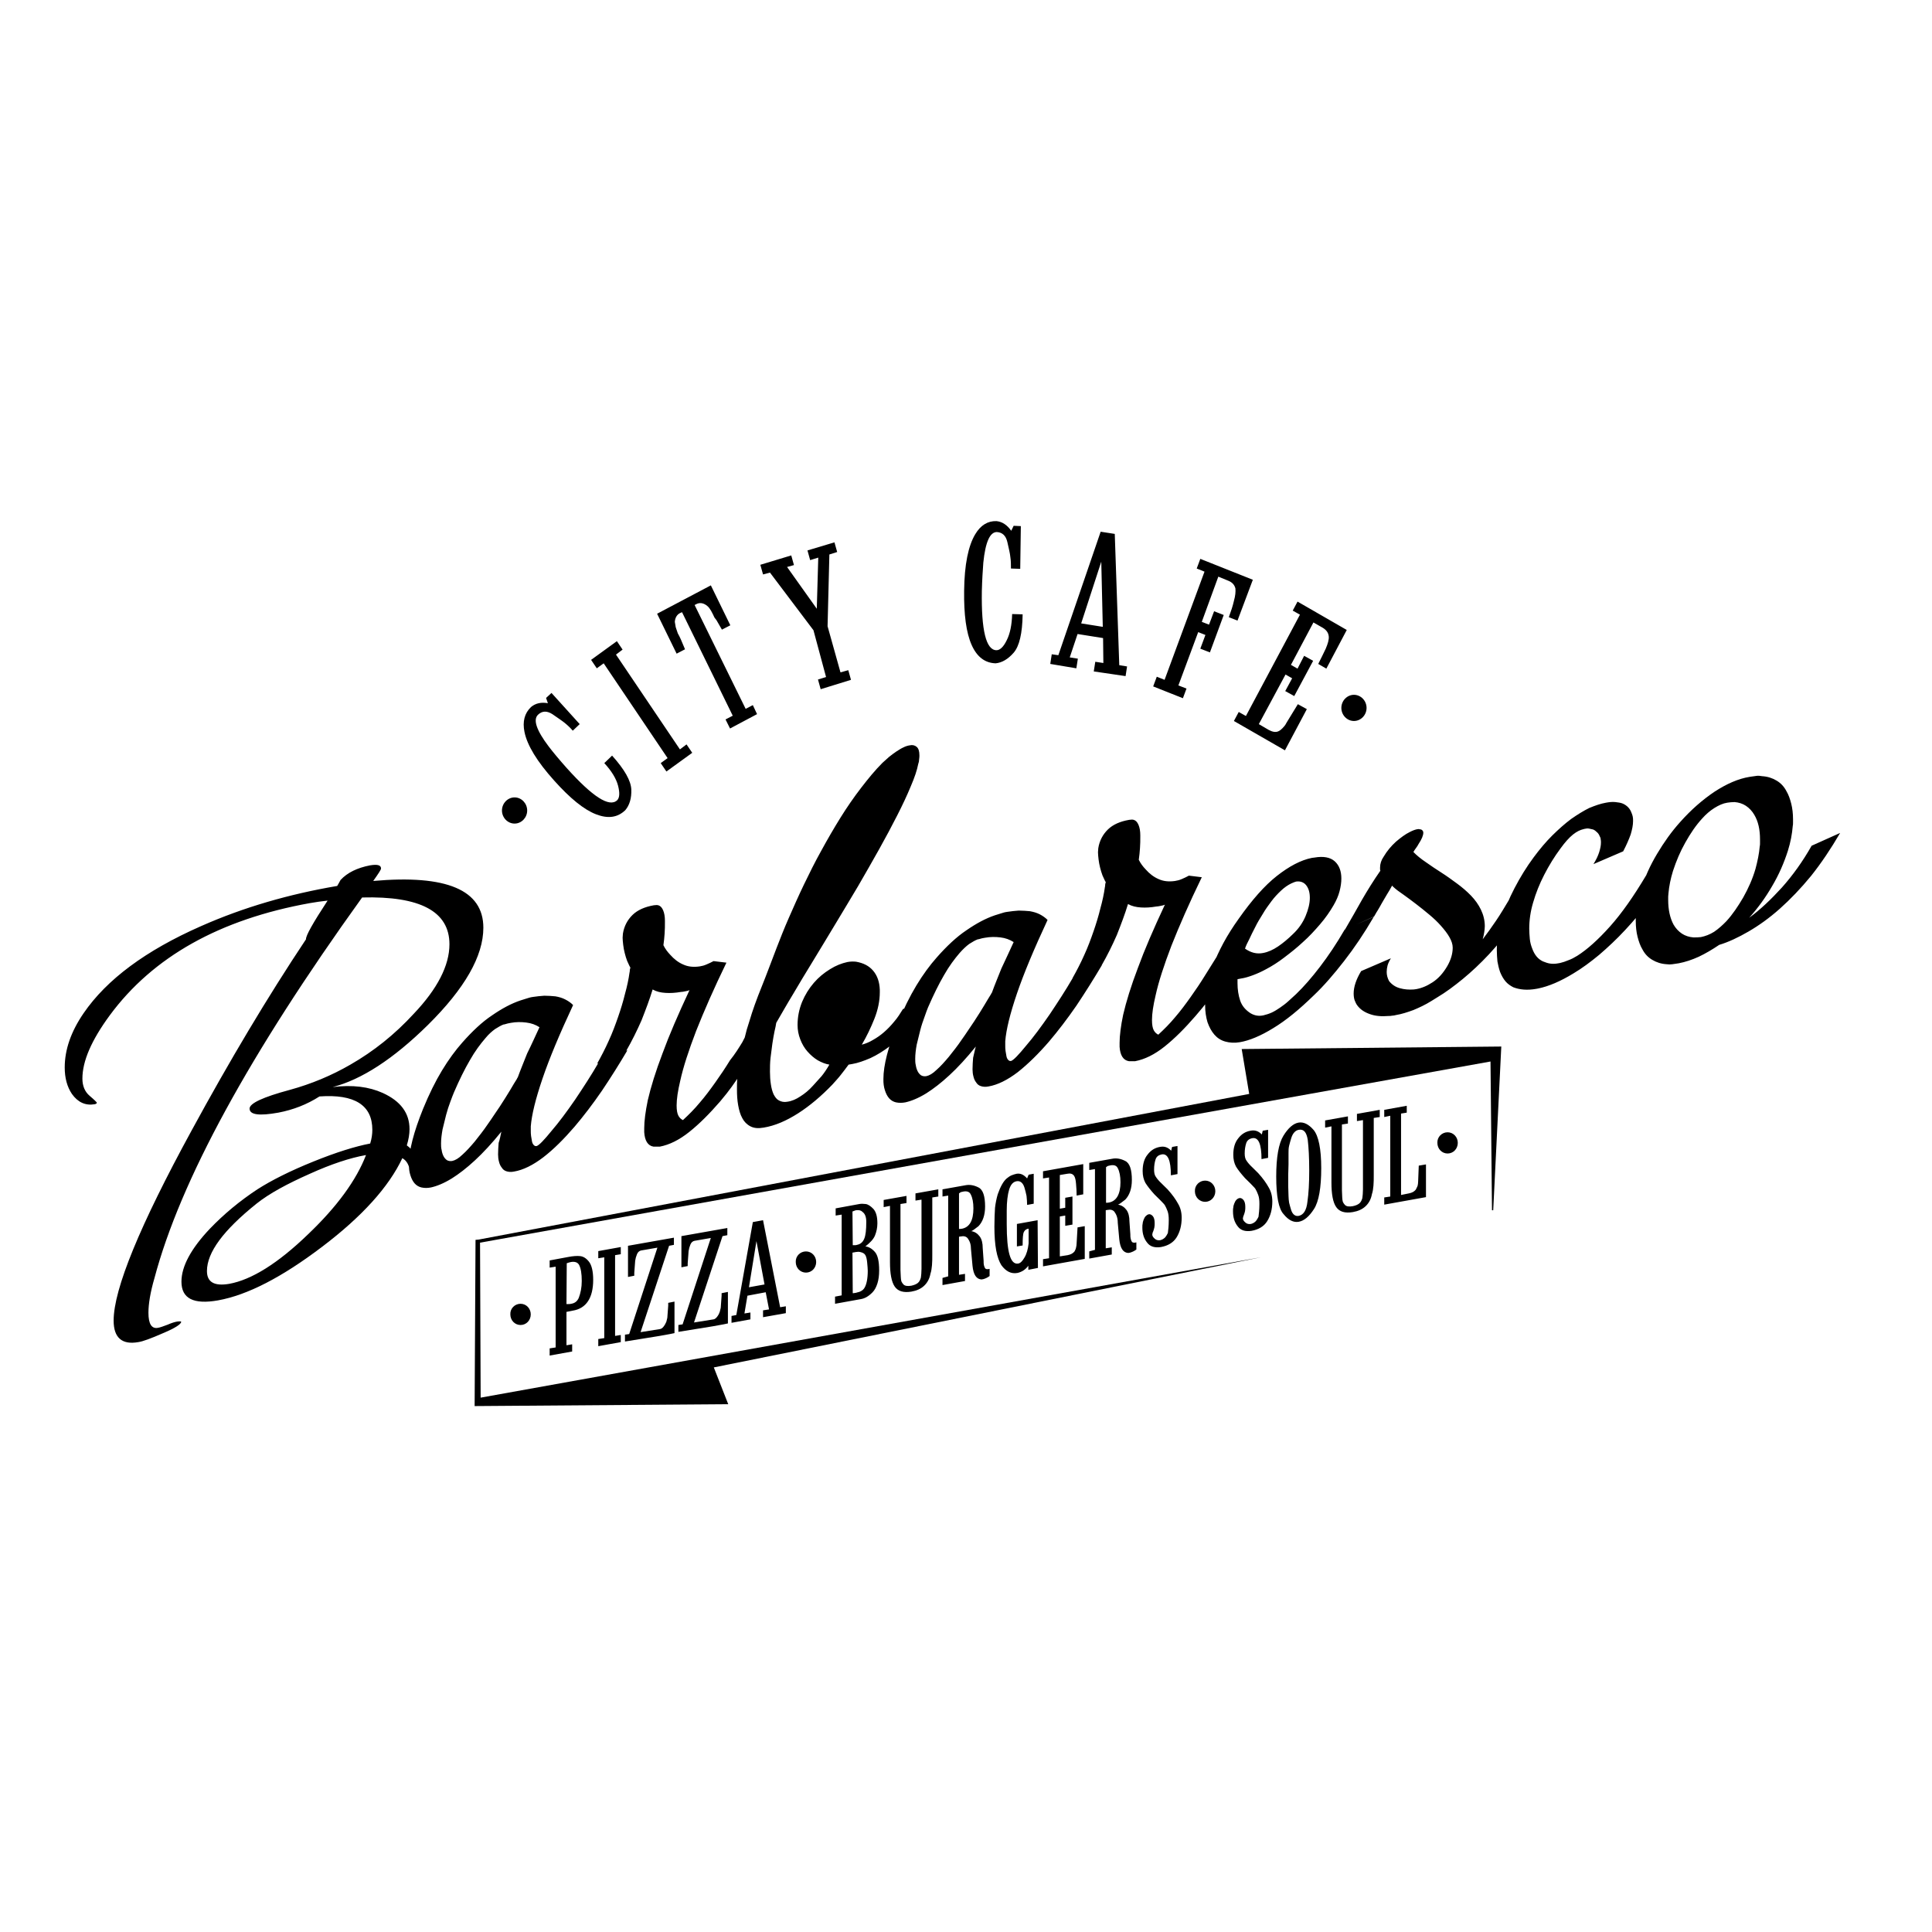 <svg width="60" height="60" viewBox="0 0 60 60" fill="none" xmlns="http://www.w3.org/2000/svg">
<mask id="mask0" mask-type="alpha" maskUnits="userSpaceOnUse" x="0" y="0" width="60" height="60">
<rect width="60" height="60" fill="#C4C4C4"/>
</mask>
<g mask="url(#mask0)">
<g clip-path="url(#clip0)">
<path d="M38.665 29.46C38.843 29.586 39.029 29.635 39.225 29.596C39.383 29.567 39.532 29.499 39.691 29.393C39.849 29.286 39.998 29.16 40.147 29.015C40.334 28.841 40.464 28.647 40.548 28.444C40.632 28.24 40.678 28.056 40.678 27.882C40.678 27.717 40.641 27.591 40.567 27.495C40.492 27.398 40.38 27.359 40.25 27.378C40.212 27.388 40.166 27.407 40.101 27.436C39.998 27.485 39.886 27.562 39.784 27.659C39.681 27.756 39.579 27.863 39.486 27.988C39.392 28.114 39.299 28.24 39.215 28.386C39.131 28.521 39.047 28.657 38.982 28.792C38.908 28.928 38.852 29.054 38.796 29.17C38.74 29.276 38.693 29.373 38.665 29.46ZM38.787 29.17C38.544 29.586 38.283 30.003 37.994 30.419C37.705 30.835 37.426 31.213 37.128 31.552C36.801 31.93 36.484 32.249 36.168 32.501C35.851 32.753 35.553 32.898 35.254 32.956C35.217 32.956 35.189 32.956 35.152 32.956C35.124 32.956 35.087 32.956 35.059 32.956C34.882 32.927 34.788 32.772 34.77 32.511V32.385C34.77 32.278 34.779 32.143 34.798 31.998C34.816 31.852 34.844 31.688 34.881 31.513C34.975 31.107 35.124 30.622 35.338 30.061C35.543 29.499 35.823 28.85 36.177 28.095C36.14 28.114 36.093 28.124 36.037 28.134C35.99 28.143 35.944 28.153 35.907 28.153C35.739 28.182 35.581 28.192 35.431 28.182C35.282 28.172 35.152 28.143 35.031 28.076C34.937 28.386 34.816 28.705 34.686 29.034C34.546 29.354 34.388 29.674 34.21 29.983L33.306 30.38C33.437 30.148 33.558 29.916 33.67 29.664C33.782 29.422 33.875 29.17 33.959 28.928C34.043 28.686 34.117 28.444 34.173 28.211C34.238 27.979 34.285 27.756 34.313 27.553C34.322 27.524 34.322 27.495 34.322 27.475C34.322 27.456 34.332 27.427 34.341 27.398C34.304 27.34 34.276 27.262 34.238 27.185C34.21 27.107 34.182 27.02 34.164 26.943C34.145 26.865 34.127 26.778 34.117 26.691C34.108 26.604 34.099 26.536 34.099 26.468L34.108 26.342C34.145 26.11 34.248 25.916 34.406 25.761C34.565 25.606 34.788 25.509 35.068 25.461C35.133 25.451 35.17 25.451 35.208 25.461C35.273 25.48 35.319 25.529 35.357 25.616C35.394 25.703 35.413 25.81 35.413 25.945C35.413 26.09 35.413 26.226 35.403 26.342C35.394 26.459 35.385 26.575 35.366 26.701C35.422 26.817 35.497 26.914 35.581 27.001C35.692 27.127 35.823 27.233 35.981 27.301C36.13 27.369 36.298 27.388 36.494 27.359C36.559 27.349 36.634 27.33 36.699 27.301C36.773 27.272 36.848 27.233 36.922 27.194L37.323 27.243C36.932 28.047 36.624 28.753 36.382 29.364C36.149 29.974 35.981 30.487 35.888 30.913C35.851 31.068 35.823 31.213 35.804 31.339C35.785 31.465 35.776 31.581 35.776 31.678C35.776 31.823 35.795 31.93 35.832 31.998C35.869 32.065 35.916 32.104 35.972 32.133C36.149 31.969 36.326 31.794 36.494 31.591C36.662 31.397 36.82 31.184 36.978 30.961C37.137 30.739 37.286 30.516 37.435 30.274C37.584 30.032 37.733 29.799 37.883 29.557L38.787 29.17ZM31.48 29.257C31.358 29.18 31.228 29.131 31.07 29.112C30.911 29.093 30.753 29.093 30.594 29.122C30.557 29.131 30.529 29.131 30.492 29.141C30.454 29.151 30.427 29.16 30.389 29.17H30.37C30.287 29.199 30.193 29.257 30.1 29.315C30.007 29.383 29.904 29.48 29.802 29.596C29.644 29.78 29.476 30.003 29.317 30.284C29.159 30.555 28.991 30.894 28.823 31.281C28.795 31.349 28.758 31.446 28.712 31.581C28.665 31.707 28.618 31.843 28.581 31.988C28.544 32.133 28.506 32.288 28.469 32.443C28.441 32.598 28.423 32.743 28.423 32.879C28.423 32.947 28.423 33.014 28.441 33.082C28.451 33.15 28.469 33.208 28.497 33.266C28.525 33.324 28.562 33.363 28.6 33.392C28.646 33.421 28.702 33.431 28.767 33.421C28.861 33.402 28.963 33.344 29.084 33.227C29.206 33.121 29.336 32.976 29.466 32.821C29.597 32.656 29.737 32.482 29.867 32.288C30.007 32.094 30.128 31.901 30.249 31.727C30.37 31.543 30.473 31.378 30.566 31.223C30.66 31.068 30.725 30.952 30.771 30.884C30.781 30.865 30.79 30.855 30.79 30.845C30.799 30.835 30.809 30.826 30.809 30.816C30.892 30.584 30.995 30.342 31.098 30.08C31.228 29.809 31.349 29.538 31.48 29.257ZM41.769 28.87C41.955 28.55 42.133 28.24 42.3 27.94C42.468 27.65 42.654 27.349 42.869 27.04C42.859 27.02 42.859 27.01 42.859 26.991C42.859 26.972 42.859 26.962 42.859 26.943C42.859 26.826 42.897 26.71 42.971 26.604C43.074 26.429 43.204 26.274 43.353 26.139C43.502 26.013 43.642 25.907 43.782 25.839C43.875 25.79 43.959 25.761 44.015 25.752C44.043 25.752 44.062 25.742 44.08 25.752C44.099 25.752 44.118 25.761 44.136 25.761C44.174 25.781 44.202 25.81 44.202 25.858C44.202 25.945 44.155 26.061 44.052 26.216C44.034 26.255 44.006 26.294 43.978 26.333C43.95 26.371 43.922 26.41 43.894 26.459C43.996 26.565 44.127 26.672 44.285 26.778C44.434 26.884 44.593 26.991 44.761 27.098C44.928 27.204 45.087 27.32 45.245 27.436C45.404 27.553 45.553 27.679 45.683 27.814C45.814 27.95 45.916 28.095 45.991 28.25C46.066 28.405 46.112 28.579 46.112 28.763C46.112 28.831 46.103 28.889 46.093 28.957C46.084 29.025 46.066 29.093 46.047 29.17C46.187 28.986 46.327 28.792 46.457 28.599C46.597 28.395 46.727 28.172 46.867 27.94L47.78 27.543C47.538 27.95 47.296 28.327 47.035 28.676C46.774 29.025 46.513 29.344 46.243 29.635C45.972 29.925 45.702 30.177 45.432 30.4C45.161 30.622 44.901 30.816 44.64 30.971L44.453 31.087C44.267 31.203 44.08 31.291 43.894 31.368C43.708 31.436 43.531 31.494 43.353 31.523C43.316 31.533 43.27 31.543 43.232 31.543C43.195 31.552 43.158 31.552 43.13 31.552C42.897 31.572 42.701 31.552 42.543 31.494C42.375 31.436 42.244 31.349 42.151 31.223C42.114 31.174 42.095 31.126 42.067 31.058C42.049 31 42.039 30.932 42.039 30.855C42.039 30.651 42.114 30.419 42.272 30.158L43.195 29.761C43.148 29.838 43.111 29.916 43.092 29.983C43.074 30.051 43.065 30.119 43.065 30.187C43.065 30.284 43.092 30.38 43.139 30.468C43.223 30.574 43.335 30.652 43.475 30.69C43.614 30.729 43.754 30.739 43.903 30.729L43.978 30.719C44.146 30.69 44.313 30.622 44.49 30.506C44.667 30.39 44.817 30.226 44.947 30.003C45.059 29.809 45.115 29.615 45.115 29.431C45.115 29.325 45.078 29.218 45.012 29.102C44.947 28.986 44.854 28.87 44.751 28.753C44.649 28.637 44.528 28.521 44.388 28.405C44.248 28.289 44.118 28.182 43.978 28.076C43.838 27.969 43.708 27.872 43.586 27.785C43.456 27.698 43.353 27.62 43.27 27.543L43.232 27.504C43.186 27.591 43.13 27.688 43.074 27.776C43.018 27.863 42.971 27.959 42.915 28.047C42.869 28.134 42.822 28.211 42.776 28.289C42.729 28.357 42.701 28.424 42.673 28.463L41.769 28.87ZM52.03 26.788C51.788 27.194 51.546 27.572 51.276 27.921C51.014 28.269 50.744 28.589 50.474 28.879C50.204 29.17 49.933 29.422 49.663 29.654C49.393 29.877 49.132 30.07 48.871 30.226C48.461 30.477 48.097 30.632 47.762 30.7L47.706 30.71C47.436 30.758 47.203 30.739 46.998 30.661C46.904 30.613 46.821 30.555 46.755 30.477C46.69 30.4 46.634 30.303 46.587 30.187C46.55 30.08 46.522 29.964 46.504 29.858C46.494 29.741 46.485 29.625 46.485 29.509C46.485 29.364 46.494 29.218 46.522 29.063C46.541 28.909 46.578 28.753 46.625 28.599C46.718 28.26 46.858 27.921 47.035 27.582C47.212 27.243 47.408 26.923 47.631 26.623C47.818 26.371 48.013 26.139 48.209 25.945C48.405 25.752 48.601 25.577 48.796 25.432C48.992 25.296 49.178 25.18 49.355 25.093C49.542 25.016 49.71 24.957 49.877 24.928C49.98 24.909 50.083 24.899 50.166 24.909C50.25 24.919 50.334 24.928 50.399 24.957C50.53 25.016 50.623 25.112 50.67 25.248C50.688 25.287 50.698 25.325 50.707 25.364C50.716 25.403 50.716 25.451 50.716 25.5C50.716 25.626 50.688 25.761 50.642 25.916C50.586 26.071 50.511 26.245 50.409 26.439L49.486 26.836C49.57 26.701 49.626 26.584 49.663 26.468C49.7 26.352 49.719 26.255 49.719 26.168C49.719 26.129 49.719 26.1 49.71 26.061C49.71 26.032 49.7 26.003 49.682 25.974C49.663 25.926 49.635 25.877 49.598 25.848C49.561 25.81 49.523 25.781 49.477 25.761C49.439 25.752 49.393 25.742 49.346 25.732C49.3 25.723 49.253 25.732 49.206 25.742L49.169 25.752C49.085 25.771 48.973 25.819 48.852 25.916C48.731 26.013 48.601 26.158 48.461 26.352C48.274 26.604 48.107 26.875 47.958 27.165C47.808 27.456 47.697 27.737 47.613 28.027C47.529 28.308 47.492 28.579 47.492 28.841C47.492 28.947 47.501 29.054 47.51 29.16C47.52 29.267 47.547 29.364 47.585 29.46C47.659 29.664 47.771 29.79 47.92 29.858C47.995 29.887 48.069 29.916 48.144 29.925C48.218 29.935 48.302 29.935 48.396 29.916L48.452 29.906C48.535 29.887 48.619 29.858 48.712 29.819C48.796 29.79 48.889 29.741 48.983 29.683C49.29 29.489 49.626 29.189 49.999 28.773C50.371 28.357 50.735 27.834 51.117 27.194L52.03 26.788ZM39.318 30.1C39.178 30.177 39.047 30.235 38.917 30.284C38.787 30.332 38.665 30.371 38.535 30.39L38.432 30.41V30.535C38.432 30.729 38.46 30.913 38.516 31.078C38.572 31.242 38.684 31.368 38.833 31.465C38.964 31.543 39.094 31.562 39.234 31.533C39.318 31.513 39.411 31.484 39.495 31.446C39.579 31.407 39.672 31.349 39.756 31.291C39.84 31.233 39.933 31.165 40.017 31.087C40.101 31.01 40.175 30.942 40.25 30.874C40.492 30.642 40.744 30.351 40.995 30.022C41.247 29.693 41.508 29.305 41.76 28.87L42.664 28.473C42.365 28.986 42.058 29.441 41.741 29.848C41.424 30.255 41.117 30.613 40.8 30.913C40.352 31.349 39.942 31.688 39.541 31.93C39.15 32.172 38.796 32.317 38.507 32.366C38.339 32.395 38.19 32.385 38.05 32.346C37.91 32.307 37.799 32.23 37.715 32.133C37.622 32.027 37.556 31.901 37.5 31.746C37.454 31.591 37.426 31.417 37.426 31.213C37.426 31.039 37.444 30.845 37.482 30.642C37.519 30.439 37.584 30.226 37.668 29.993C37.752 29.77 37.864 29.528 37.994 29.286C38.125 29.044 38.283 28.792 38.47 28.531C38.88 27.95 39.271 27.504 39.653 27.204C40.035 26.904 40.399 26.71 40.744 26.642L40.818 26.633C41.098 26.584 41.312 26.623 41.452 26.749C41.592 26.875 41.657 27.059 41.657 27.282C41.657 27.407 41.639 27.533 41.601 27.679C41.564 27.824 41.499 27.969 41.415 28.114C41.303 28.308 41.163 28.511 40.995 28.705C40.828 28.899 40.66 29.083 40.464 29.257C40.278 29.431 40.082 29.586 39.877 29.741C39.7 29.877 39.504 30.003 39.318 30.1ZM23.054 32.366L23.129 32.22C23.166 32.056 23.213 31.891 23.269 31.727C23.371 31.378 23.502 31.02 23.651 30.652C23.8 30.284 23.949 29.877 24.117 29.441C24.229 29.151 24.35 28.841 24.499 28.502C24.648 28.163 24.797 27.824 24.965 27.475C25.133 27.127 25.31 26.768 25.505 26.42C25.701 26.061 25.897 25.723 26.102 25.393C26.307 25.064 26.521 24.754 26.745 24.464C26.969 24.173 27.183 23.912 27.407 23.689C27.472 23.631 27.537 23.573 27.612 23.505C27.686 23.447 27.761 23.389 27.835 23.34C27.91 23.292 27.985 23.243 28.05 23.214C28.124 23.176 28.19 23.156 28.255 23.147C28.339 23.127 28.413 23.147 28.469 23.195C28.525 23.243 28.553 23.331 28.553 23.456C28.553 23.485 28.553 23.534 28.544 23.582C28.544 23.631 28.535 23.679 28.516 23.728C28.479 23.921 28.404 24.144 28.283 24.425C28.171 24.696 28.031 24.996 27.863 25.325C27.696 25.655 27.509 26.003 27.304 26.371C27.099 26.739 26.875 27.127 26.652 27.514C26.419 27.901 26.186 28.298 25.944 28.695C25.701 29.093 25.468 29.489 25.235 29.867C25.021 30.216 24.816 30.555 24.629 30.874C24.434 31.194 24.266 31.494 24.107 31.765C24.098 31.833 24.079 31.92 24.052 32.036C24.033 32.143 24.005 32.269 23.986 32.414C23.968 32.55 23.949 32.695 23.93 32.85C23.912 33.005 23.912 33.15 23.912 33.286C23.912 33.421 23.921 33.547 23.94 33.673C23.958 33.799 23.986 33.896 24.024 33.983C24.07 34.07 24.117 34.138 24.191 34.176C24.266 34.215 24.35 34.235 24.452 34.215C24.592 34.196 24.723 34.138 24.853 34.051C24.993 33.963 25.123 33.857 25.244 33.721C25.291 33.673 25.338 33.615 25.384 33.566C25.431 33.518 25.468 33.469 25.515 33.421C25.552 33.373 25.599 33.315 25.636 33.257C25.673 33.198 25.72 33.131 25.757 33.063C25.636 33.044 25.515 32.995 25.394 32.927C25.282 32.859 25.17 32.763 25.077 32.656C24.983 32.55 24.909 32.424 24.853 32.278C24.797 32.133 24.769 31.988 24.769 31.833C24.769 31.581 24.816 31.349 24.909 31.116C25.002 30.894 25.123 30.7 25.272 30.526C25.422 30.351 25.589 30.216 25.776 30.1C25.962 29.983 26.139 29.916 26.316 29.877C26.419 29.858 26.512 29.858 26.587 29.867C26.81 29.906 26.987 29.993 27.118 30.148C27.248 30.303 27.314 30.497 27.323 30.739V30.816C27.323 31.078 27.267 31.358 27.155 31.639C27.043 31.92 26.913 32.191 26.764 32.443C26.875 32.414 26.997 32.366 27.108 32.298C27.23 32.23 27.341 32.153 27.453 32.056C27.565 31.959 27.668 31.852 27.77 31.727C27.873 31.61 27.957 31.475 28.041 31.339L28.945 30.942C28.739 31.291 28.525 31.591 28.311 31.843C28.096 32.094 27.873 32.298 27.658 32.472C27.444 32.637 27.239 32.763 27.034 32.859C26.829 32.947 26.642 33.014 26.465 33.044L26.354 33.063C26.27 33.179 26.186 33.286 26.111 33.382C26.037 33.479 25.944 33.576 25.85 33.683C25.505 34.041 25.151 34.341 24.788 34.574C24.424 34.806 24.07 34.961 23.716 35.019C23.548 35.048 23.418 35.038 23.306 34.98C23.194 34.922 23.11 34.835 23.054 34.728C22.989 34.612 22.952 34.477 22.924 34.322C22.896 34.167 22.887 34.002 22.887 33.837C22.887 33.721 22.887 33.595 22.896 33.479H22.905V33.489C22.84 33.586 22.663 33.857 22.365 34.206C22.038 34.583 21.721 34.903 21.405 35.154C21.088 35.406 20.79 35.552 20.491 35.61C20.454 35.61 20.426 35.61 20.389 35.61C20.361 35.61 20.323 35.61 20.296 35.61C20.118 35.581 20.025 35.426 20.007 35.164V35.038C20.007 34.932 20.016 34.796 20.035 34.651C20.053 34.506 20.081 34.351 20.118 34.167C20.212 33.76 20.361 33.276 20.575 32.714C20.78 32.153 21.06 31.504 21.414 30.748C21.377 30.768 21.33 30.777 21.274 30.787C21.227 30.797 21.181 30.806 21.144 30.806C20.976 30.835 20.817 30.845 20.668 30.835C20.519 30.826 20.389 30.797 20.268 30.729C20.174 31.039 20.053 31.358 19.923 31.688C19.783 32.007 19.625 32.327 19.447 32.637L18.543 33.034C18.674 32.801 18.795 32.569 18.907 32.317C19.019 32.075 19.112 31.823 19.196 31.581C19.28 31.339 19.354 31.097 19.41 30.865C19.475 30.632 19.522 30.41 19.55 30.206C19.559 30.177 19.559 30.148 19.559 30.129C19.559 30.109 19.569 30.08 19.578 30.051C19.541 29.993 19.513 29.916 19.475 29.838C19.447 29.761 19.419 29.674 19.401 29.596C19.382 29.518 19.363 29.431 19.354 29.344C19.345 29.257 19.336 29.189 19.336 29.122L19.345 28.996C19.382 28.763 19.485 28.57 19.643 28.415C19.802 28.26 20.025 28.163 20.305 28.114C20.37 28.105 20.407 28.105 20.445 28.114C20.51 28.134 20.556 28.182 20.594 28.269C20.631 28.357 20.65 28.463 20.65 28.599C20.65 28.744 20.65 28.879 20.64 28.996C20.631 29.112 20.622 29.228 20.603 29.354C20.659 29.47 20.734 29.567 20.817 29.654C20.929 29.78 21.06 29.887 21.218 29.954C21.367 30.022 21.535 30.041 21.731 30.012C21.796 30.003 21.871 29.983 21.936 29.954C22.01 29.925 22.085 29.887 22.16 29.848L22.56 29.896C22.169 30.7 21.861 31.407 21.619 32.017C21.386 32.627 21.218 33.14 21.125 33.566C21.088 33.721 21.06 33.867 21.041 33.992C21.023 34.118 21.013 34.235 21.013 34.331C21.013 34.477 21.032 34.583 21.069 34.651C21.106 34.719 21.153 34.758 21.209 34.786C21.386 34.622 21.563 34.448 21.731 34.244C21.899 34.051 22.057 33.837 22.215 33.615C22.374 33.392 22.523 33.169 22.672 32.927C22.821 32.743 22.942 32.55 23.054 32.366ZM16.754 31.901C16.633 31.823 16.502 31.775 16.344 31.756C16.185 31.736 16.027 31.736 15.868 31.765C15.831 31.775 15.803 31.775 15.766 31.785C15.729 31.794 15.701 31.804 15.663 31.814H15.645C15.561 31.843 15.468 31.901 15.374 31.959C15.281 32.027 15.179 32.114 15.076 32.24C14.918 32.424 14.75 32.646 14.592 32.927C14.433 33.198 14.265 33.537 14.098 33.925C14.07 33.992 14.032 34.089 13.986 34.215C13.939 34.341 13.893 34.477 13.855 34.622C13.818 34.767 13.781 34.922 13.743 35.077C13.716 35.232 13.697 35.377 13.697 35.513C13.697 35.581 13.697 35.648 13.716 35.716C13.725 35.784 13.743 35.842 13.771 35.9C13.799 35.958 13.837 35.997 13.874 36.026C13.921 36.055 13.976 36.065 14.042 36.055C14.135 36.036 14.238 35.978 14.359 35.861C14.48 35.755 14.61 35.61 14.741 35.455C14.871 35.29 15.011 35.116 15.142 34.922C15.281 34.728 15.402 34.535 15.524 34.361C15.645 34.176 15.747 34.012 15.841 33.857C15.934 33.702 15.999 33.586 16.046 33.518C16.055 33.499 16.064 33.489 16.064 33.479C16.073 33.469 16.083 33.46 16.083 33.45C16.167 33.218 16.269 32.976 16.372 32.714C16.502 32.453 16.623 32.182 16.754 31.901ZM11.367 35.871C10.873 35.958 10.286 36.152 9.624 36.452C8.925 36.762 8.366 37.062 7.965 37.382C6.94 38.205 6.427 38.892 6.427 39.474C6.427 39.822 6.66 39.948 7.117 39.871C7.816 39.745 8.636 39.231 9.568 38.331C10.472 37.469 11.069 36.646 11.367 35.871ZM12.942 36.2C12.942 36.423 12.895 36.549 12.802 36.568C12.765 36.578 12.746 36.53 12.737 36.423C12.718 36.2 12.634 36.045 12.495 35.968C12.075 36.859 11.246 37.779 10.006 38.718C8.757 39.667 7.685 40.219 6.772 40.384C6.008 40.519 5.635 40.326 5.635 39.803C5.635 39.328 5.933 38.776 6.52 38.157C6.949 37.711 7.434 37.304 7.993 36.936C8.431 36.656 9.009 36.365 9.727 36.075C10.444 35.784 11.041 35.6 11.497 35.513C11.544 35.358 11.563 35.222 11.563 35.087C11.563 34.322 11.013 33.973 9.922 34.051C9.531 34.302 9.102 34.467 8.645 34.554C8.049 34.661 7.751 34.622 7.751 34.428C7.751 34.264 8.17 34.07 9 33.847C9.671 33.663 10.295 33.402 10.882 33.063C11.609 32.646 12.262 32.123 12.849 31.484C13.585 30.71 13.958 29.983 13.958 29.325C13.958 28.308 13.054 27.824 11.246 27.872C7.741 32.743 5.598 36.675 4.796 39.696C4.666 40.142 4.61 40.5 4.61 40.771C4.61 41.12 4.712 41.275 4.908 41.236C4.973 41.226 5.076 41.188 5.206 41.139C5.337 41.081 5.439 41.052 5.505 41.042C5.588 41.033 5.626 41.033 5.626 41.052C5.626 41.12 5.439 41.246 5.067 41.401C4.694 41.565 4.433 41.662 4.293 41.681C3.79 41.769 3.529 41.546 3.529 41.013C3.529 40.035 4.34 38.06 5.952 35.106C7.126 32.947 8.31 30.961 9.503 29.17C9.494 29.063 9.717 28.666 10.174 27.969C9.988 27.988 9.801 28.017 9.624 28.047C6.828 28.55 4.75 29.712 3.408 31.533C2.839 32.307 2.559 32.956 2.559 33.499C2.559 33.721 2.634 33.905 2.783 34.031C2.932 34.157 3.007 34.235 3.007 34.244C3.007 34.264 2.988 34.283 2.942 34.293C2.653 34.341 2.42 34.235 2.233 33.973C2.084 33.75 2.01 33.479 2.01 33.15C2.01 32.598 2.205 32.036 2.597 31.465C3.314 30.419 4.526 29.518 6.241 28.763C7.574 28.172 8.99 27.766 10.472 27.514C10.509 27.456 10.537 27.398 10.575 27.33C10.789 27.098 11.097 26.952 11.488 26.875C11.721 26.836 11.833 26.865 11.833 26.972C11.833 27.01 11.749 27.136 11.591 27.359C13.874 27.156 15.011 27.64 15.011 28.812C15.011 29.693 14.433 30.7 13.287 31.833C12.215 32.889 11.227 33.528 10.332 33.76C10.947 33.683 11.46 33.75 11.889 33.944C12.439 34.196 12.718 34.564 12.718 35.067C12.718 35.222 12.69 35.387 12.634 35.571C12.839 35.716 12.942 35.92 12.942 36.2ZM15.57 35.145C15.281 35.503 15.002 35.803 14.75 36.036C14.489 36.278 14.247 36.462 14.032 36.597C13.781 36.752 13.557 36.84 13.38 36.878C13.277 36.898 13.184 36.898 13.091 36.878C12.923 36.84 12.812 36.714 12.746 36.501C12.728 36.452 12.718 36.394 12.709 36.336C12.7 36.278 12.7 36.22 12.7 36.152C12.7 35.726 12.849 35.154 13.138 34.438C13.324 33.983 13.52 33.586 13.725 33.247C13.93 32.908 14.144 32.617 14.359 32.375C14.666 32.027 14.974 31.736 15.281 31.533C15.589 31.32 15.878 31.165 16.167 31.068C16.232 31.049 16.288 31.029 16.353 31.01C16.409 30.991 16.474 30.971 16.549 30.961C16.67 30.942 16.782 30.932 16.903 30.923C17.024 30.923 17.136 30.932 17.248 30.942C17.36 30.961 17.462 30.991 17.555 31.039C17.649 31.087 17.733 31.145 17.798 31.213C17.378 32.114 17.061 32.869 16.847 33.499C16.633 34.128 16.512 34.622 16.484 34.98C16.484 35 16.484 35.019 16.484 35.038C16.484 35.058 16.484 35.087 16.484 35.116C16.484 35.164 16.484 35.222 16.493 35.28C16.502 35.339 16.512 35.387 16.521 35.445C16.53 35.493 16.549 35.532 16.577 35.561C16.605 35.59 16.633 35.6 16.67 35.59C16.698 35.581 16.754 35.542 16.838 35.455C16.922 35.368 17.015 35.261 17.117 35.135C17.36 34.854 17.602 34.525 17.863 34.147C18.115 33.77 18.357 33.402 18.581 33.014L19.485 32.617C19.233 33.044 18.972 33.46 18.692 33.876C18.413 34.283 18.124 34.661 17.844 34.99C17.518 35.368 17.201 35.687 16.875 35.939C16.558 36.181 16.251 36.336 15.962 36.384C15.868 36.404 15.785 36.394 15.729 36.375C15.663 36.355 15.617 36.317 15.58 36.258C15.542 36.21 15.514 36.152 15.496 36.075C15.477 36.007 15.468 35.929 15.468 35.852C15.468 35.726 15.477 35.61 15.486 35.493C15.524 35.387 15.542 35.271 15.57 35.145ZM53.643 24.928C53.512 24.948 53.382 25.006 53.242 25.093C53.102 25.18 52.972 25.296 52.86 25.422C52.664 25.635 52.496 25.887 52.338 26.168C52.179 26.449 52.058 26.739 51.956 27.049C51.881 27.291 51.835 27.524 51.816 27.737C51.816 27.776 51.807 27.805 51.807 27.843C51.807 27.882 51.807 27.911 51.807 27.95C51.807 28.25 51.863 28.511 51.974 28.715C52.04 28.831 52.133 28.928 52.235 28.996C52.338 29.063 52.459 29.102 52.59 29.112C52.673 29.112 52.748 29.112 52.823 29.102C52.962 29.073 53.093 29.025 53.233 28.938C53.363 28.85 53.494 28.734 53.615 28.608C53.81 28.395 53.978 28.143 54.137 27.872C54.295 27.591 54.426 27.301 54.519 26.981C54.584 26.739 54.631 26.507 54.649 26.294C54.659 26.255 54.659 26.216 54.659 26.178C54.659 26.139 54.659 26.1 54.659 26.071C54.659 25.761 54.603 25.509 54.482 25.306C54.416 25.19 54.323 25.093 54.221 25.025C54.118 24.957 53.997 24.919 53.867 24.909C53.783 24.909 53.708 24.919 53.643 24.928ZM57.147 25.868C56.858 26.362 56.56 26.807 56.243 27.204C55.926 27.591 55.6 27.93 55.274 28.221C54.948 28.511 54.621 28.744 54.304 28.928C53.988 29.112 53.68 29.257 53.391 29.344C53.177 29.489 52.962 29.615 52.757 29.712C52.543 29.809 52.338 29.877 52.133 29.916C52.068 29.925 51.993 29.935 51.937 29.945C51.881 29.954 51.816 29.954 51.76 29.945C51.592 29.935 51.443 29.887 51.313 29.809C51.182 29.732 51.08 29.625 51.005 29.48C50.94 29.373 50.893 29.238 50.856 29.093C50.819 28.947 50.8 28.783 50.8 28.599C50.8 28.56 50.8 28.531 50.8 28.492C50.8 28.453 50.8 28.415 50.809 28.386C50.819 28.269 50.837 28.143 50.865 28.017C50.893 27.892 50.931 27.756 50.968 27.62C51.08 27.243 51.248 26.875 51.462 26.517C51.676 26.158 51.909 25.829 52.179 25.529C52.515 25.151 52.869 24.841 53.242 24.59C53.615 24.347 53.978 24.183 54.342 24.125C54.416 24.115 54.482 24.105 54.547 24.096C54.603 24.086 54.668 24.096 54.724 24.105C54.892 24.115 55.041 24.163 55.171 24.241C55.302 24.318 55.404 24.425 55.479 24.57C55.544 24.677 55.591 24.812 55.628 24.957C55.665 25.103 55.684 25.267 55.684 25.442C55.684 25.48 55.684 25.509 55.684 25.548C55.684 25.587 55.684 25.616 55.675 25.655C55.656 25.897 55.609 26.149 55.525 26.42C55.404 26.797 55.246 27.165 55.032 27.524C54.826 27.882 54.584 28.211 54.323 28.502C54.668 28.25 55.004 27.93 55.339 27.562C55.675 27.185 55.982 26.759 56.262 26.265L57.147 25.868ZM30.305 32.501C30.016 32.859 29.737 33.16 29.485 33.392C29.224 33.634 28.982 33.818 28.767 33.954C28.516 34.109 28.292 34.196 28.115 34.235C28.013 34.254 27.919 34.254 27.826 34.235C27.658 34.196 27.547 34.07 27.481 33.857C27.463 33.809 27.453 33.75 27.444 33.692C27.435 33.634 27.435 33.576 27.435 33.508C27.435 33.082 27.584 32.511 27.873 31.794C28.059 31.339 28.255 30.942 28.46 30.603C28.665 30.264 28.879 29.974 29.094 29.732C29.401 29.383 29.709 29.093 30.016 28.889C30.324 28.676 30.613 28.521 30.902 28.424C30.967 28.405 31.023 28.386 31.088 28.366C31.144 28.347 31.209 28.327 31.284 28.318C31.405 28.298 31.517 28.289 31.638 28.279C31.759 28.279 31.871 28.289 31.983 28.298C32.095 28.318 32.197 28.347 32.291 28.395C32.384 28.444 32.468 28.502 32.533 28.57C32.113 29.47 31.797 30.226 31.582 30.855C31.368 31.484 31.247 31.978 31.219 32.337C31.219 32.356 31.219 32.375 31.219 32.395C31.219 32.414 31.219 32.443 31.219 32.472C31.219 32.52 31.219 32.579 31.228 32.637C31.237 32.695 31.247 32.743 31.256 32.801C31.265 32.85 31.284 32.889 31.312 32.918C31.34 32.947 31.368 32.956 31.405 32.947C31.433 32.937 31.489 32.898 31.573 32.811C31.657 32.724 31.75 32.617 31.852 32.492C32.095 32.211 32.337 31.881 32.598 31.504C32.85 31.126 33.092 30.758 33.316 30.371L34.22 29.974C33.968 30.4 33.707 30.816 33.428 31.233C33.148 31.639 32.859 32.017 32.579 32.346C32.253 32.724 31.927 33.044 31.61 33.295C31.293 33.537 30.986 33.692 30.697 33.741C30.604 33.76 30.52 33.75 30.464 33.731C30.398 33.712 30.352 33.673 30.315 33.615C30.277 33.566 30.249 33.508 30.231 33.431C30.212 33.363 30.203 33.286 30.203 33.208C30.203 33.082 30.212 32.966 30.221 32.85C30.249 32.743 30.268 32.627 30.305 32.501Z" fill="black"/>
<path d="M14.768 38.505L14.973 38.486L14.871 38.495L38.795 33.973L38.562 32.579L46.624 32.501L46.373 37.585H46.335L46.289 32.966L14.908 38.592L14.927 43.405L39.15 39.047L22.168 42.466L22.616 43.609L14.74 43.667L14.768 38.505Z" fill="black"/>
<path d="M42.989 34.69V34.467L43.688 34.341V34.554L43.511 34.583V37.111L43.753 37.062C43.856 37.043 43.921 37.004 43.968 36.946C43.986 36.907 44.005 36.878 44.024 36.83C44.033 36.791 44.042 36.743 44.042 36.684L44.061 36.2L44.285 36.162V37.178L42.989 37.411V37.188L43.176 37.159V34.651L42.989 34.69ZM41.675 34.922V36.665C41.675 36.781 41.675 36.888 41.675 36.965C41.675 37.043 41.684 37.12 41.684 37.188C41.684 37.236 41.694 37.285 41.703 37.324C41.722 37.362 41.74 37.392 41.768 37.42C41.815 37.469 41.899 37.479 42.011 37.459C42.104 37.44 42.169 37.411 42.216 37.372C42.262 37.333 42.29 37.275 42.309 37.208C42.318 37.14 42.328 37.043 42.328 36.936V36.549V34.786L42.141 34.816V34.593L42.849 34.467V34.69L42.663 34.719V36.481C42.663 36.607 42.663 36.723 42.654 36.82C42.644 36.917 42.635 37.004 42.607 37.082C42.579 37.236 42.514 37.362 42.411 37.459C42.309 37.556 42.178 37.614 42.011 37.643C41.768 37.682 41.6 37.634 41.498 37.488C41.395 37.343 41.349 37.082 41.349 36.723V34.98L41.153 35.019V34.796L41.861 34.67V34.893L41.675 34.922ZM40.007 36.481C40.007 36.617 40.007 36.743 40.007 36.84C40.007 36.946 40.016 37.043 40.016 37.14C40.016 37.208 40.025 37.285 40.035 37.353C40.053 37.42 40.072 37.498 40.1 37.585C40.147 37.721 40.23 37.779 40.333 37.76C40.482 37.73 40.575 37.585 40.603 37.324C40.641 37.062 40.659 36.743 40.659 36.355C40.659 35.949 40.641 35.629 40.613 35.397C40.575 35.164 40.491 35.058 40.333 35.087C40.23 35.106 40.147 35.193 40.1 35.348C40.072 35.435 40.053 35.513 40.035 35.581C40.016 35.658 40.016 35.736 40.016 35.813C40.016 35.939 40.016 36.055 40.016 36.162C40.016 36.278 40.007 36.375 40.007 36.481ZM39.634 36.539C39.634 35.939 39.709 35.513 39.858 35.271C40.007 35.029 40.165 34.893 40.324 34.864C40.482 34.835 40.641 34.912 40.799 35.096C40.948 35.28 41.032 35.677 41.032 36.278C41.032 36.888 40.957 37.314 40.808 37.546C40.659 37.779 40.501 37.914 40.333 37.943C40.175 37.972 40.016 37.895 39.867 37.711C39.709 37.546 39.634 37.149 39.634 36.539ZM39.112 37.392C39.112 37.275 39.103 37.188 39.075 37.111C39.047 37.033 39.019 36.975 38.991 36.927C38.982 36.907 38.954 36.878 38.907 36.83C38.86 36.781 38.842 36.762 38.842 36.762L38.665 36.588C38.544 36.452 38.45 36.336 38.385 36.229C38.329 36.123 38.301 36.007 38.301 35.861C38.301 35.658 38.348 35.484 38.45 35.358C38.553 35.222 38.674 35.145 38.832 35.116C38.972 35.087 39.084 35.126 39.187 35.232L39.215 35.116L39.382 35.087V35.958L39.177 35.997C39.177 35.532 39.084 35.309 38.888 35.348C38.795 35.367 38.73 35.416 38.702 35.503C38.674 35.59 38.655 35.697 38.655 35.823C38.655 35.919 38.674 35.997 38.711 36.045C38.749 36.103 38.804 36.171 38.898 36.258L39.075 36.433C39.224 36.597 39.326 36.743 39.401 36.878C39.475 37.004 39.513 37.149 39.513 37.314C39.513 37.556 39.457 37.76 39.354 37.924C39.252 38.089 39.084 38.185 38.87 38.224C38.683 38.253 38.534 38.215 38.441 38.089C38.339 37.963 38.292 37.808 38.292 37.624C38.292 37.566 38.292 37.527 38.301 37.498C38.301 37.469 38.31 37.43 38.329 37.382C38.348 37.333 38.366 37.295 38.394 37.266C38.422 37.236 38.45 37.217 38.488 37.208C38.534 37.198 38.572 37.217 38.618 37.266C38.655 37.314 38.674 37.382 38.674 37.479C38.674 37.527 38.674 37.566 38.665 37.614C38.655 37.653 38.646 37.692 38.627 37.74L38.618 37.76L38.609 37.788L38.599 37.837C38.599 37.885 38.627 37.924 38.683 37.972C38.73 38.011 38.786 38.021 38.851 38.011C38.879 38.002 38.916 37.992 38.954 37.963C38.991 37.943 39.038 37.885 39.084 37.788C39.093 37.711 39.112 37.575 39.112 37.392ZM36.297 37.895C36.297 37.779 36.288 37.692 36.26 37.614C36.232 37.537 36.204 37.479 36.176 37.43C36.167 37.411 36.139 37.382 36.092 37.333C36.046 37.285 36.027 37.266 36.027 37.266L35.85 37.091C35.729 36.956 35.636 36.84 35.57 36.733C35.514 36.626 35.486 36.51 35.486 36.365C35.486 36.162 35.533 35.987 35.636 35.861C35.738 35.726 35.859 35.648 36.018 35.619C36.158 35.59 36.269 35.629 36.372 35.736L36.4 35.619L36.568 35.59V36.462L36.363 36.501C36.363 36.036 36.269 35.813 36.074 35.852C35.98 35.871 35.915 35.919 35.887 36.007C35.859 36.094 35.841 36.2 35.841 36.326C35.841 36.423 35.859 36.501 35.897 36.549C35.934 36.607 35.99 36.675 36.083 36.762L36.26 36.936C36.409 37.101 36.512 37.246 36.586 37.382C36.661 37.508 36.698 37.653 36.698 37.818C36.698 38.06 36.642 38.263 36.54 38.428C36.437 38.592 36.269 38.689 36.055 38.728C35.869 38.757 35.719 38.718 35.626 38.592C35.524 38.466 35.477 38.311 35.477 38.127C35.477 38.069 35.477 38.031 35.486 38.002C35.486 37.972 35.496 37.934 35.514 37.885C35.533 37.837 35.552 37.798 35.58 37.769C35.608 37.74 35.636 37.721 35.673 37.711C35.719 37.701 35.757 37.721 35.803 37.769C35.841 37.818 35.859 37.885 35.859 37.982C35.859 38.031 35.859 38.069 35.85 38.118C35.841 38.157 35.831 38.195 35.813 38.244L35.803 38.263L35.794 38.292L35.785 38.34C35.785 38.389 35.813 38.428 35.869 38.476C35.915 38.515 35.971 38.525 36.036 38.515C36.064 38.505 36.102 38.495 36.139 38.466C36.176 38.447 36.223 38.389 36.269 38.292C36.279 38.215 36.297 38.079 36.297 37.895ZM34.797 36.714C34.797 36.53 34.769 36.384 34.713 36.278C34.676 36.2 34.601 36.171 34.489 36.191C34.461 36.2 34.433 36.2 34.405 36.21C34.377 36.229 34.359 36.239 34.349 36.249V37.353C34.377 37.353 34.405 37.353 34.452 37.343C34.676 37.295 34.797 37.082 34.797 36.714ZM34.005 38.815V36.307L33.828 36.336V36.113L34.536 35.987C34.676 35.958 34.816 35.987 34.946 36.055C35.086 36.123 35.151 36.326 35.151 36.646C35.151 36.917 35.076 37.12 34.946 37.256L34.806 37.362C34.778 37.382 34.75 37.401 34.722 37.411C34.834 37.43 34.918 37.488 34.983 37.575C35.048 37.663 35.076 37.788 35.076 37.934L35.104 38.331C35.104 38.389 35.104 38.428 35.114 38.466C35.123 38.505 35.132 38.534 35.151 38.563C35.17 38.592 35.216 38.602 35.291 38.583V38.805C35.226 38.854 35.16 38.883 35.095 38.902C35.067 38.902 35.058 38.912 35.039 38.912C34.881 38.902 34.788 38.767 34.76 38.486L34.713 37.972C34.713 37.905 34.704 37.837 34.685 37.779C34.666 37.721 34.638 37.672 34.61 37.634C34.564 37.575 34.489 37.556 34.396 37.575C34.368 37.575 34.349 37.585 34.34 37.585V38.767L34.527 38.737V38.96L33.828 39.086V38.863L34.005 38.815ZM33.641 37.091L33.436 37.13C33.436 37.004 33.427 36.878 33.417 36.762C33.408 36.646 33.389 36.559 33.352 36.51C33.306 36.452 33.24 36.433 33.147 36.452L32.914 36.491V37.537L33.082 37.508V37.198L33.306 37.159V38.031L33.082 38.069V37.75L32.914 37.779V39.018L33.157 38.98C33.259 38.96 33.324 38.922 33.371 38.863C33.389 38.825 33.408 38.796 33.417 38.747C33.427 38.709 33.436 38.66 33.436 38.602L33.464 38.118L33.688 38.079V39.096L32.392 39.328V39.105L32.579 39.076V36.568L32.392 36.597V36.375L33.641 36.152V37.091ZM31.936 39.435V39.309C31.842 39.435 31.73 39.502 31.6 39.532C31.404 39.57 31.237 39.483 31.097 39.289C31.032 39.183 30.976 39.038 30.938 38.834C30.901 38.631 30.882 38.389 30.882 38.098C30.882 37.856 30.892 37.663 30.901 37.508C30.92 37.353 30.948 37.217 30.985 37.091C31.069 36.849 31.162 36.684 31.265 36.597C31.311 36.559 31.367 36.52 31.414 36.501C31.47 36.481 31.516 36.462 31.572 36.452C31.693 36.433 31.796 36.481 31.898 36.597L31.945 36.481L32.103 36.452V37.382L31.898 37.42C31.898 37.324 31.889 37.236 31.88 37.14C31.861 37.053 31.842 36.965 31.814 36.878C31.768 36.733 31.684 36.665 31.572 36.684C31.46 36.704 31.386 36.791 31.339 36.946C31.293 37.101 31.265 37.324 31.265 37.595V38.021C31.265 38.873 31.376 39.28 31.619 39.241C31.684 39.231 31.749 39.173 31.814 39.057C31.88 38.951 31.926 38.796 31.945 38.612V38.157C31.87 38.166 31.824 38.205 31.796 38.263C31.768 38.321 31.759 38.457 31.759 38.679L31.581 38.709V38.011L32.224 37.895L32.234 39.377L31.936 39.435ZM30.23 37.527C30.23 37.343 30.202 37.198 30.146 37.091C30.109 37.014 30.034 36.985 29.922 37.004C29.895 37.014 29.866 37.014 29.839 37.023C29.811 37.043 29.792 37.053 29.783 37.062V38.166C29.811 38.166 29.839 38.166 29.885 38.157C30.109 38.108 30.23 37.905 30.23 37.527ZM29.447 39.638V37.13L29.27 37.159V36.936L29.978 36.81C30.118 36.781 30.258 36.81 30.389 36.878C30.528 36.946 30.593 37.149 30.593 37.469C30.593 37.74 30.519 37.943 30.389 38.079L30.249 38.185C30.221 38.205 30.193 38.224 30.165 38.234C30.277 38.253 30.36 38.311 30.426 38.399C30.491 38.486 30.519 38.612 30.519 38.757L30.547 39.154C30.547 39.212 30.547 39.251 30.556 39.289C30.566 39.328 30.575 39.357 30.593 39.386C30.612 39.415 30.659 39.425 30.733 39.406V39.628C30.668 39.677 30.603 39.706 30.538 39.725C30.51 39.725 30.5 39.735 30.482 39.735C30.323 39.725 30.23 39.59 30.202 39.309L30.155 38.796C30.155 38.728 30.146 38.66 30.128 38.602C30.109 38.544 30.081 38.495 30.053 38.457C30.006 38.399 29.932 38.379 29.839 38.399C29.811 38.399 29.792 38.408 29.783 38.408V39.59L29.969 39.561V39.783L29.27 39.909V39.687L29.447 39.638ZM27.965 37.392V39.135C27.965 39.251 27.965 39.357 27.965 39.435C27.965 39.512 27.975 39.59 27.975 39.657C27.975 39.706 27.984 39.754 27.993 39.793C28.012 39.832 28.03 39.861 28.058 39.89C28.105 39.938 28.189 39.948 28.301 39.929C28.394 39.909 28.459 39.88 28.506 39.842C28.552 39.803 28.58 39.745 28.599 39.677C28.608 39.609 28.618 39.512 28.618 39.406V39.018V37.256L28.431 37.285V37.062L29.14 36.936V37.159L28.953 37.188V38.951C28.953 39.076 28.953 39.193 28.944 39.289C28.934 39.386 28.925 39.474 28.897 39.551C28.869 39.706 28.804 39.832 28.701 39.929C28.599 40.026 28.468 40.084 28.301 40.113C28.058 40.151 27.891 40.103 27.788 39.958C27.686 39.812 27.639 39.551 27.639 39.193V37.45L27.443 37.488V37.266L28.152 37.14V37.362L27.965 37.392ZM26.483 40.161C26.511 40.161 26.53 40.161 26.558 40.151C26.576 40.151 26.595 40.151 26.605 40.142C26.716 40.122 26.8 40.074 26.847 39.996C26.912 39.89 26.949 39.706 26.949 39.464C26.949 39.406 26.94 39.319 26.931 39.212C26.921 39.105 26.903 39.028 26.875 38.98C26.847 38.931 26.8 38.902 26.716 38.883C26.679 38.873 26.633 38.873 26.576 38.883C26.558 38.883 26.549 38.892 26.53 38.892C26.502 38.892 26.493 38.902 26.474 38.902L26.483 40.161ZM26.483 38.67C26.502 38.67 26.521 38.67 26.549 38.67C26.576 38.67 26.595 38.67 26.614 38.66C26.716 38.641 26.791 38.583 26.837 38.476C26.884 38.37 26.903 38.195 26.903 37.943C26.903 37.798 26.866 37.692 26.782 37.634C26.735 37.585 26.67 37.575 26.586 37.585C26.567 37.585 26.53 37.605 26.474 37.624L26.483 38.67ZM26.139 40.229V37.721L25.952 37.75V37.527L26.688 37.392C26.744 37.382 26.809 37.382 26.884 37.392C26.959 37.401 27.043 37.459 27.126 37.546C27.21 37.643 27.248 37.788 27.248 37.992C27.248 38.127 27.22 38.253 27.173 38.37C27.126 38.486 27.024 38.592 26.875 38.709C26.977 38.718 27.08 38.776 27.173 38.883C27.257 38.98 27.303 39.164 27.303 39.454C27.303 39.609 27.285 39.745 27.248 39.861C27.21 39.977 27.164 40.064 27.099 40.132C26.977 40.258 26.856 40.326 26.735 40.345L25.933 40.49V40.268L26.139 40.229ZM23.492 38.544L23.259 39.977L23.743 39.89L23.492 38.544ZM23.78 40.132L23.212 40.239L23.119 40.791L23.305 40.761V40.974L22.718 41.081V40.868L22.867 40.839L23.38 37.953L23.697 37.895L24.228 40.597L24.405 40.568V40.781L23.697 40.907V40.694L23.883 40.665L23.78 40.132ZM21.572 38.534C21.516 38.544 21.469 38.583 21.441 38.65C21.413 38.718 21.395 38.786 21.385 38.854L21.357 39.231V39.28V39.319L21.162 39.357V38.757V38.389L22.588 38.137V38.36L22.438 38.389L21.553 41.071L22.159 40.974C22.215 40.965 22.261 40.916 22.308 40.839C22.327 40.8 22.345 40.771 22.355 40.732C22.364 40.703 22.373 40.665 22.383 40.616L22.41 40.239V40.209V40.161L22.606 40.122V41.1C22.522 41.12 22.42 41.139 22.308 41.158C22.196 41.178 22.103 41.197 22.028 41.207L21.068 41.362V41.149L21.199 41.129L22.075 38.447L21.572 38.534ZM19.913 38.834C19.857 38.844 19.81 38.883 19.782 38.951C19.754 39.018 19.736 39.086 19.726 39.154L19.698 39.532V39.58V39.619L19.503 39.657V39.057V38.689L20.929 38.437V38.66L20.779 38.689L19.894 41.371L20.5 41.275C20.556 41.265 20.602 41.217 20.649 41.139C20.668 41.1 20.686 41.071 20.696 41.042C20.705 41.013 20.714 40.974 20.724 40.926L20.752 40.548V40.51V40.461L20.947 40.422V41.401C20.863 41.42 20.761 41.439 20.649 41.459C20.537 41.478 20.444 41.497 20.369 41.507L19.409 41.662V41.449L19.54 41.43L20.416 38.747L19.913 38.834ZM18.766 41.556V39.047L18.58 39.076V38.854L19.279 38.728V38.951L19.102 38.98V41.488L19.279 41.459V41.681L18.58 41.807V41.585L18.766 41.556ZM17.592 40.5C17.648 40.5 17.704 40.5 17.741 40.49C17.853 40.471 17.927 40.413 17.974 40.306C18.03 40.161 18.067 39.987 18.067 39.783C18.067 39.551 18.039 39.386 17.983 39.28C17.937 39.202 17.853 39.173 17.732 39.193C17.695 39.202 17.648 39.212 17.601 39.231L17.592 40.5ZM17.592 40.742V41.778L17.769 41.749V41.972L17.07 42.098V41.875L17.256 41.846V39.338L17.07 39.367V39.144L17.639 39.038C17.788 39.009 17.918 38.999 18.011 39.009C18.114 39.018 18.207 39.076 18.291 39.183C18.375 39.289 18.422 39.483 18.422 39.745C18.422 40.306 18.207 40.636 17.788 40.703L17.592 40.742Z" fill="black"/>
<path d="M16.166 40.49C16.343 40.49 16.483 40.636 16.483 40.819C16.483 41.004 16.343 41.149 16.166 41.149C15.989 41.149 15.849 41.004 15.849 40.819C15.84 40.636 15.989 40.49 16.166 40.49Z" fill="black"/>
<path d="M25.03 38.864C25.207 38.864 25.347 39.009 25.347 39.193C25.347 39.377 25.207 39.522 25.03 39.522C24.853 39.522 24.713 39.377 24.713 39.193C24.704 39.009 24.853 38.864 25.03 38.864Z" fill="black"/>
<path d="M37.426 36.665C37.603 36.665 37.743 36.81 37.743 36.995C37.743 37.178 37.603 37.324 37.426 37.324C37.249 37.324 37.109 37.178 37.109 36.995C37.1 36.81 37.249 36.665 37.426 36.665Z" fill="black"/>
<path d="M44.956 35.164C45.133 35.164 45.273 35.31 45.273 35.493C45.273 35.678 45.133 35.823 44.956 35.823C44.779 35.823 44.639 35.678 44.639 35.493C44.63 35.31 44.779 35.164 44.956 35.164Z" fill="black"/>
<path d="M41.191 20.765L40.939 20.619C41.023 20.455 41.098 20.3 41.172 20.145C41.238 19.99 41.275 19.864 41.266 19.767C41.256 19.651 41.191 19.564 41.079 19.496L40.79 19.331L40.091 20.648L40.296 20.765L40.501 20.367L40.781 20.522L40.194 21.617L39.914 21.462L40.129 21.065L39.923 20.948L39.094 22.488L39.392 22.663C39.513 22.73 39.616 22.75 39.7 22.711C39.746 22.692 39.793 22.653 39.83 22.614C39.868 22.575 39.914 22.527 39.951 22.45L40.306 21.869L40.585 22.023L39.905 23.302L38.32 22.391L38.47 22.111L38.693 22.236L40.371 19.089L40.147 18.963L40.296 18.683L41.825 19.564L41.191 20.765ZM38.432 19.273L38.162 19.167C38.227 18.992 38.283 18.828 38.32 18.663C38.367 18.498 38.376 18.373 38.367 18.276C38.339 18.16 38.264 18.082 38.143 18.034L37.836 17.908L37.323 19.312L37.547 19.399L37.705 18.983L38.004 19.099L37.575 20.261L37.277 20.145L37.435 19.719L37.211 19.631L36.596 21.287L36.848 21.384L36.736 21.684L35.813 21.317L35.925 21.016L36.167 21.113L37.407 17.753L37.165 17.656L37.277 17.356L38.908 18.005L38.432 19.273ZM34.201 17.443L33.577 19.36L34.248 19.467L34.201 17.443ZM34.257 19.816L33.465 19.69L33.222 20.416L33.474 20.455L33.427 20.755L32.617 20.619L32.663 20.319L32.868 20.348L34.182 16.513L34.62 16.581L34.76 20.658L35.002 20.697L34.956 20.997L33.968 20.852L34.015 20.552L34.266 20.59L34.257 19.816ZM31.703 16.339L31.684 17.666L31.396 17.656C31.396 17.53 31.396 17.414 31.377 17.298C31.368 17.191 31.33 17.036 31.284 16.833C31.237 16.63 31.125 16.533 30.958 16.523C30.743 16.523 30.603 16.833 30.538 17.472C30.52 17.714 30.501 18.005 30.492 18.353C30.473 19.573 30.622 20.193 30.948 20.193C31.051 20.193 31.163 20.096 31.265 19.883C31.368 19.68 31.424 19.409 31.433 19.07L31.759 19.079C31.75 19.67 31.657 20.067 31.48 20.271C31.302 20.474 31.116 20.581 30.92 20.6C30.594 20.59 30.342 20.406 30.175 20.029C30.007 19.651 29.932 19.089 29.942 18.344C29.951 17.53 30.072 16.949 30.287 16.591C30.454 16.31 30.678 16.174 30.948 16.184C31.125 16.203 31.274 16.3 31.405 16.484L31.48 16.329L31.703 16.339ZM25.654 21.026L25.263 19.573L23.912 17.782L23.697 17.84L23.613 17.54L24.573 17.249L24.657 17.549L24.443 17.608L25.366 18.905L25.412 17.317L25.16 17.395L25.077 17.094L25.915 16.843L25.999 17.143L25.757 17.22L25.701 19.448L26.102 20.881L26.344 20.813L26.428 21.113L25.487 21.404L25.403 21.103L25.654 21.026ZM23.511 22.178L22.672 22.624L22.532 22.343L22.756 22.227L21.181 19.012C21.162 19.021 21.143 19.031 21.116 19.041C21.022 19.089 20.966 19.186 20.957 19.312L20.985 19.477L21.05 19.67L21.097 19.757C21.116 19.796 21.134 19.835 21.143 19.854L21.274 20.164L21.013 20.3L20.407 19.06L22.076 18.179L22.681 19.419L22.42 19.554L22.253 19.264L22.187 19.176C22.169 19.138 22.15 19.099 22.141 19.079C22.104 19.002 22.066 18.934 22.029 18.886C21.992 18.837 21.954 18.808 21.926 18.789C21.824 18.721 21.721 18.712 21.628 18.76C21.6 18.77 21.582 18.789 21.572 18.789L23.157 22.014L23.38 21.898L23.511 22.178ZM20.733 23.544L18.748 20.6L18.534 20.755L18.357 20.493L19.158 19.912L19.335 20.174L19.13 20.329L21.116 23.273L21.321 23.118L21.498 23.379L20.696 23.96L20.519 23.699L20.733 23.544ZM17.127 21.52L18.003 22.488L17.788 22.692C17.704 22.595 17.62 22.517 17.537 22.45C17.453 22.382 17.322 22.295 17.154 22.178C16.987 22.072 16.838 22.072 16.707 22.198C16.549 22.353 16.661 22.682 17.043 23.186C17.183 23.369 17.369 23.592 17.602 23.854C18.403 24.745 18.925 25.084 19.168 24.851C19.242 24.774 19.252 24.628 19.196 24.406C19.14 24.183 18.991 23.941 18.767 23.699L19.009 23.466C19.401 23.902 19.596 24.251 19.606 24.522C19.615 24.793 19.55 25.006 19.419 25.161C19.177 25.393 18.879 25.432 18.506 25.287C18.133 25.142 17.704 24.793 17.21 24.241C16.679 23.65 16.372 23.147 16.288 22.73C16.223 22.411 16.288 22.149 16.493 21.956C16.633 21.839 16.81 21.801 17.015 21.839L16.959 21.675L17.127 21.52Z" fill="black"/>
<path d="M15.981 24.764C16.195 24.764 16.372 24.948 16.372 25.171C16.372 25.393 16.195 25.577 15.981 25.577C15.766 25.577 15.589 25.393 15.589 25.171C15.589 24.948 15.766 24.764 15.981 24.764Z" fill="black"/>
<path d="M42.048 21.578C42.263 21.578 42.44 21.762 42.44 21.985C42.44 22.207 42.263 22.391 42.048 22.391C41.834 22.391 41.657 22.207 41.657 21.985C41.657 21.762 41.834 21.578 42.048 21.578Z" fill="black"/>
</g>
</g>
<defs>
<clipPath id="clip0">
<rect x="2" y="16" width="55.333" height="27.667" fill="white"/>
</clipPath>
</defs>
</svg>
